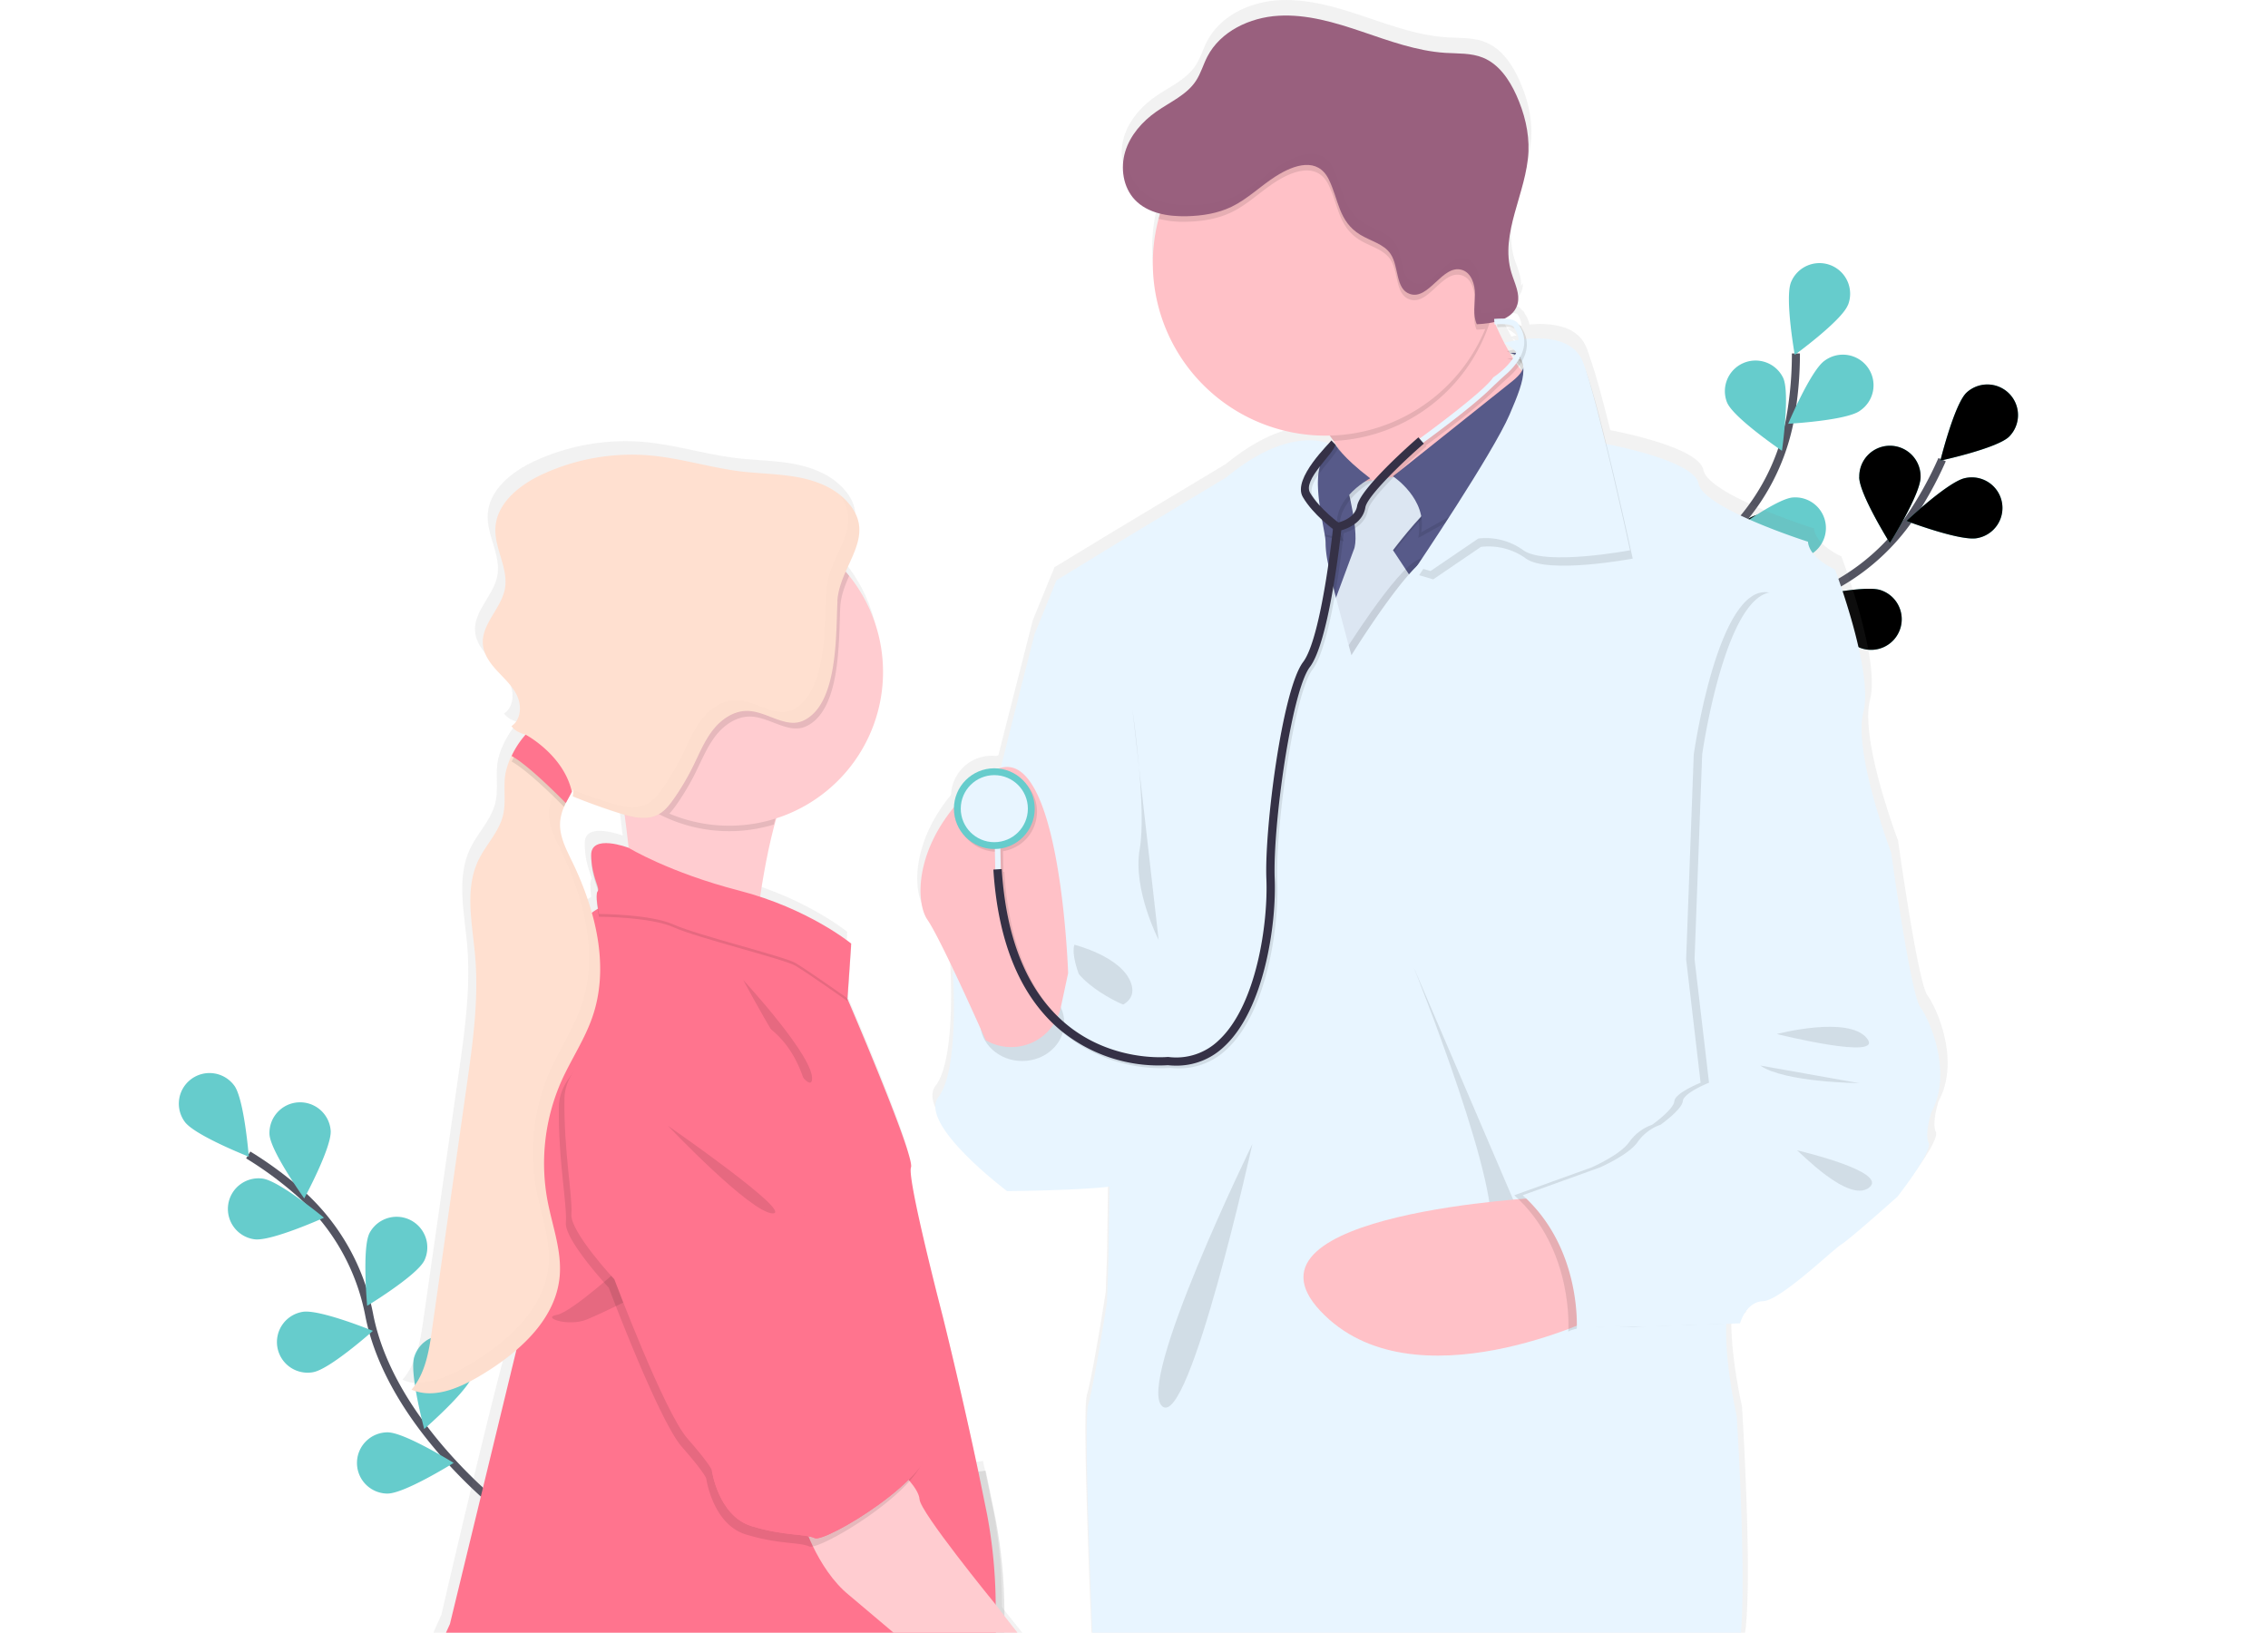 <svg xmlns="http://www.w3.org/2000/svg" xmlns:xlink="http://www.w3.org/1999/xlink" width="564" height="406" fill="none"><style><![CDATA[.B{opacity:.1}.C{fill:#000}.D{opacity:.25}.E{fill:#e8f5ff}.F{fill:#ff748e}.G{fill:#ffc1c7}.H{stroke:#535461}.I{stroke-width:2}.J{stroke-miterlimit:10}.K{fill:#575a89}.L{fill:#ffccd0}]]></style><g clip-path="url(#C)"><path d="M125.794 376.105s-28.56-21.57-33.955-49.005c-2.188-11.523-8.057-22.027-16.726-29.936a91.34 91.34 0 0 0-13.382-9.96" class="H I J"/><g fill="#6cc"><path d="M58.237 269.92c2.503 3.382 3.635 17.715 3.635 17.715s-13.382-5.266-15.9-8.643a7.61 7.61 0 0 1-1.416-5.657 7.62 7.62 0 0 1 3.003-5c1.625-1.203 3.662-1.712 5.663-1.415a7.63 7.63 0 0 1 5.006 3h0zm24 11.246c.26 4.197-6.58 16.843-6.58 16.843s-8.376-11.692-8.64-15.9a7.61 7.61 0 0 1 1.927-5.454c1.336-1.494 3.207-2.403 5.208-2.528a7.63 7.63 0 0 1 5.484 1.857 7.61 7.61 0 0 1 2.595 5.17h.005zm23.262 32.328c-1.9 3.755-14.192 11.225-14.192 11.225s-1.314-14.317.576-18.073a7.62 7.62 0 0 1 4.42-3.705 7.63 7.63 0 0 1 5.753.45c1.785.897 3.145 2.46 3.8 4.348a7.61 7.61 0 0 1-.347 5.755h0zm12.095 28.406c-1.23 4.02-12.1 13.456-12.1 13.456s-3.723-13.887-2.492-17.912c.6-1.932 1.927-3.55 3.712-4.498a7.63 7.63 0 0 1 5.809-.557 7.62 7.62 0 0 1 4.502 3.708c.95 1.783 1.15 3.87.558 5.803h0zM63.28 308.177c4.154.56 17.287-5.364 17.287-5.364s-11.08-9.17-15.256-9.732a7.63 7.63 0 0 0-5.64 1.494 7.61 7.61 0 0 0-1.435 10.674 7.63 7.63 0 0 0 5.045 2.928h0zm14.565 33.048c4.154-.7 14.888-10.28 14.888-10.28s-13.325-5.436-17.474-4.726a7.63 7.63 0 0 0-2.799 1.052 7.62 7.62 0 0 0-3.401 4.773 7.61 7.61 0 0 0 .999 5.774 7.62 7.62 0 0 0 2.068 2.158 7.64 7.64 0 0 0 5.73 1.25h-.01zM96.4 371.4c4.2 0 16.414-7.62 16.414-7.62s-12.208-7.6-16.42-7.6a7.63 7.63 0 0 0-5.39 2.231 7.61 7.61 0 0 0 0 10.769 7.63 7.63 0 0 0 5.39 2.231h.005z"/></g><path d="M403.243 189.552s17.603-31.15 44.138-40.125c11.143-3.696 20.785-10.902 27.48-20.536a90.87 90.87 0 0 0 8.096-14.592" class="H I J"/><g fill="#6cc"><use xlink:href="#D"/><use xlink:href="#E"/><use xlink:href="#F"/><use xlink:href="#G"/><use xlink:href="#H"/><use xlink:href="#I"/><use xlink:href="#J"/></g><g class="C"><use xlink:href="#D" class="D"/><use xlink:href="#E" class="D"/><use xlink:href="#F" class="D"/><use xlink:href="#G" class="D"/><use xlink:href="#H" class="D"/><use xlink:href="#I" class="D"/><use xlink:href="#J" class="D"/></g><path d="M404.255 188.934s3.46-35.606 24.053-54.54c8.687-7.9 14.58-18.38 16.793-29.9a90.78 90.78 0 0 0 1.501-16.599" class="H I J"/><g fill="#6cc"><path d="M459.512 75.88c-1.558 3.9-13.2 12.367-13.2 12.367s-2.503-14.156-.93-18.057a7.6 7.6 0 0 1 4.1-4.158c1.872-.788 3.96-.808 5.836-.05a7.62 7.62 0 0 1 4.162 4.086 7.61 7.61 0 0 1 .052 5.83v-.016zm2.964 26.3c-3.442 2.418-17.8 3.2-17.8 3.2s5.598-13.248 9.04-15.666a7.62 7.62 0 0 1 2.737-1.296 7.63 7.63 0 0 1 5.864.93c.865.54 1.613 1.246 2.2 2.08a7.64 7.64 0 0 1 1.217 2.77 7.61 7.61 0 0 1-1.103 5.827 7.62 7.62 0 0 1-2.145 2.137v.005zm-15.4 36.717c-4.196.353-17-6.224-17-6.224s11.528-8.6 15.723-8.964a7.63 7.63 0 0 1 5.559 1.771 7.61 7.61 0 0 1 .904 10.733c-1.305 1.543-3.17 2.505-5.185 2.674v.01zm-17.92 25.153c-4.076 1.037-17.806-3.252-17.806-3.252s9.902-10.432 13.98-11.5c1.957-.506 4.035-.216 5.778.808a7.61 7.61 0 0 1 3.514 4.652c.508 1.955.217 4.03-.808 5.772a7.62 7.62 0 0 1-4.657 3.511h0zm.363-63.88c1.703 3.843 13.616 11.93 13.616 11.93s2.025-14.234.322-18.077a7.62 7.62 0 0 0-4.233-3.888 7.63 7.63 0 0 0-5.748.172 7.62 7.62 0 0 0-3.992 4.135 7.61 7.61 0 0 0 .035 5.744v-.015zm-20.584 29.68c2.778 3.16 16.56 7.298 16.56 7.298s-2.327-14.187-5.105-17.346a7.61 7.61 0 0 0-2.359-1.853 7.64 7.64 0 0 0-2.892-.799 7.63 7.63 0 0 0-2.976.378 7.62 7.62 0 0 0-4.421 3.878c-.443.906-.702 1.892-.76 2.9a7.6 7.6 0 0 0 .42 2.968 7.63 7.63 0 0 0 1.534 2.577h0zm-16.04 31.602c2.2 3.58 15.085 9.986 15.085 9.986s.1-14.374-2.077-17.96c-1.1-1.655-2.78-2.82-4.714-3.252a7.63 7.63 0 0 0-5.65.946 7.61 7.61 0 0 0-2.618 10.279h-.026z"/></g><path d="M377.772 49.493l2.628-9.534-2.628 9.534z" fill="url(#A)"/><path d="M373.91 79.922c-.073-.124-.125-.25-.182-.363 0-.052-.052-.093-.072-.145a3.37 3.37 0 0 1-.348.14l-.7.24-.52.145a3.02 3.02 0 0 1-.462.119l.042.093.57-.13.052.643c.218 0 .42-.03.618-.03.093-.005.187-.005.28 0h1.04l-.317-.71zm105.413 167.62c-2.44-3.283-7.312-38.526-7.312-38.526s-9.58-25.06-6.968-35.062-7.135-35.6-7.135-35.6-6.44-2.796-6.787-6.946c0 0-26.29-8.3-27.52-14.525-.997-5.104-17.303-8.766-23.16-9.923-1.786-7.2-3.583-13.918-4.907-17.585-.36-1.14-.696-2.127-1.008-2.905-2.238-5.706-9.155-6.225-14.17-5.768a7.71 7.71 0 0 0-1.189-2.713 1.49 1.49 0 0 0-.472-.721c-.108-.092-.223-.175-.343-.25a1.64 1.64 0 0 0-.353-.446 2.52 2.52 0 0 0-.468-.332c-.12-.065-.245-.122-.373-.17a5.01 5.01 0 0 0-.93-.254 7.68 7.68 0 0 0-1.122-.145c.917-.4 1.734-.997 2.394-1.748.45-.527.784-1.142.982-1.805a5.32 5.32 0 0 0 .218-1.702c-.135.237-.29.46-.468.67.22-2.298-.997-4.632-1.692-6.92-.843-2.978-1-6.108-.457-9.156.695-4.596 2.42-9.244 3.588-13.923.003-.026.003-.052 0-.078a36.08 36.08 0 0 0 1.132-7.102c.202-4.84-1.04-9.67-3.033-14.078-1.77-3.906-4.382-7.75-8.38-9.337-2.97-1.198-6.3-1.006-9.497-1.203-7.177-.446-14.02-2.967-20.844-5.26S325.2-.342 318.02.057s-14.57 3.86-17.848 10.21c-1.038 1.982-1.636 4.186-2.877 6.048-2.326 3.512-6.49 5.27-9.965 7.693s-6.532 5.862-7.79 9.965a13.28 13.28 0 0 0-.28 6.821h0a12.28 12.28 0 0 0 .436 1.504c.493 1.37 1.262 2.626 2.26 3.688a11.02 11.02 0 0 0 2.565 1.987h0c1.19.66 2.466 1.155 3.79 1.473l-.146.482a22.11 22.11 0 0 0-.233.804 33.51 33.51 0 0 0-.468 1.94c-.005.047-.005.094 0 .14a42.35 42.35 0 0 0-.955 8.979 41.51 41.51 0 0 0 .218 4.274h0c2.077 21.05 19.473 37.655 40.966 38.734a44.48 44.48 0 0 0 2.233.057h1.038c.338.447.67.903.987 1.35s.607.903.882 1.35l-.752-.778-.753-.7c-.205.28-.432.542-.68.783-.49-.172-.992-.314-1.5-.425h0c-2.155-.477-5.437-.654-9.758.648-3.972 1.188-8.827 3.63-14.508 8.274l-27.683 16.6-14.976 9.098-5.395 13.176-8.568 33.594a8.25 8.25 0 0 0-.519.166 9.65 9.65 0 0 0-1.101-.063c-2.618-.006-5.137 1.002-7.027 2.812s-3.004 4.28-3.11 6.894c-8.973 10.893-9.482 21.787-7.374 26.788.19.468.43.915.717 1.333 1.38 1.992 3.962 7.127 6.58 12.6-.068.45-.11.83-.13 1.115-.005.093-.005.187 0 .28 0 0 1.558 23.504-3.635 30.243-1.137 1.468-.966 3.397 0 5.535 3.48 7.687 17.235 17.953 17.235 17.953s16.497-.088 25.688-1.09l-.067 2.74-.208 16.667-.343 9.508s-3.115 20.04-4.673 25.563c-.98 3.466.15 35.55 1.137 59.136h162.544c1.91-13.954-.784-56.35-.784-56.35s-2.56-10.96-2.654-20.516c-.005-.01-.008-.022-.008-.034s.003-.023.008-.033l.03-2.45 3.298-.114h.192s.052-.197.17-.52c.28-.8.663-1.563 1.137-2.267.904-1.333 2.316-2.64 4.44-2.728 1.174-.047 2.99-.996 5.042-2.397.014.003.028.003.042 0 5.52-3.73 12.815-10.613 14.586-11.744 2.436-1.556 14.1-11.93 14.1-11.93s1.74-2.2 3.593-4.85l.067-.093c2.306-3.32 4.757-7.29 4.155-8.54-1.04-2.24.695-7.6.695-7.6 5.416-9.903-.322-23.027-2.762-26.31zM378.9 87.988c.05.155.08.315.093.477l-.39-.52-.125-.166-.088-.124.197-.27v.036c.137.168.243.36.312.566h0zm-1.745-4.596c-.566.114-1.013.218-1.303.296-.37-.654-.722-1.307-1.04-1.97a15.07 15.07 0 0 1 2.342 1.676h0zm-.976.82c-.002-.01-.002-.02 0-.03l.04.03c.213.14.42.275.613.415a13.64 13.64 0 0 1 .483.368c-.104.182-.218.368-.332.52a24.01 24.01 0 0 1-.52-.846c-.104-.114-.197-.27-.285-.456zm-3.116-6.4a15.39 15.39 0 0 1 3.017 0h0c.14 0 .265.026.4.047a4.32 4.32 0 0 1 .825.213 6.02 6.02 0 0 1 1.096 2.91l-.28.04-.275.052-1.443.26-.52.11c-.7.15-1.1.265-1.106.27-.067-.14-.135-.27-.207-.405l-.338-.674c-.104-.223-.24-.477-.348-.71-.073-.124-.125-.25-.182-.363 0-.052-.052-.093-.072-.145a1.1 1.1 0 0 1-.078-.171c-.317-.643-.608-1.287-.888-1.92-.03-.062-.057-.13-.083-.192l.394-.026v.135l.1.57zM249.18 399.604c-.04-7.724-.602-16.08-2.16-23.924l-2.046-9.95-.52-2.438-1.6.213h-.145c-4.362-20.547-8.92-38.65-8.92-38.65s-9.056-34.543-8.007-37.297c.135-.358-.037-1.323-.42-2.74-2.19-7.854-11.34-29.496-14.54-36.893 0-.03-.026-.067-.036-.093l-1.007-2.32.893-13.114-.042-.036.042-.654s-7.904-6.473-21.3-11.147c-.52-.187-1.07-.37-1.615-.545.67-4.466 1.557-9.508 2.715-14.42.11-.493.23-.97.354-1.452.11-.483.233-.95.358-1.422a72.44 72.44 0 0 1 .628-2.272c.722-.228 1.433-.482 2.134-.752l.27-.104a38.31 38.31 0 0 0 20.059-17.928 38.25 38.25 0 0 0 3.309-26.683h0a38.07 38.07 0 0 0-6.688-14.084c-.24-.32-.494-.643-.748-.96a27.88 27.88 0 0 0-.847-.991c1.5-3.408 3.272-6.65 3.417-9.965.026-.42.026-.84 0-1.26v-.05c-.192-2.132-1.137-4.3-3.34-6.557-3.214-3.325-7.79-5.01-12.364-5.82s-9.238-.83-13.838-1.374c-7.63-.913-15.06-3.263-22.688-3.984a53.96 53.96 0 0 0-27.433 4.669c-5.675 2.593-11.424 7.127-11.767 13.347-.28 5.14 3.303 10.068 2.4 15.147-.898 5-5.987 8.917-5.54 13.964.17 1.97 1.184 3.735 2.45 5.307a45.71 45.71 0 0 0 1.376 1.556c1.848 1.956 3.884 3.834 4.917 6.298.042.103.083.207.12.31.877 2.433.483 5.51-1.688 6.904.012.01.02.022.026.037h0c.03.04.062.072.088.114.004-.01.004-.018 0-.026.77.91 1.807 1.557 2.966 1.846l.44.135a24.6 24.6 0 0 0-1.039 1.219l-.223.296a21.61 21.61 0 0 0-1.558 2.412c-.265.467-.52.934-.732 1.4-.712 1.423-1.227 2.936-1.532 4.497-.555 3.434.23 7.013-.613 10.375-1.038 4.15-4.325 7.335-6.18 11.19-3.5 7.262-1.52 15.785-.815 23.805.96 10.893-.597 21.834-2.15 32.654l-8.703 60.687c-.758 5.302-1.657 10.894-5.193 14.987h.037s0 .03-.037.04c1.062.464 2.19.754 3.344.86h0c4.617.462 9.508-1.77 13.662-4.207 3.3-1.9 6.406-4.084 9.31-6.53l-1.37 5.08c.002.017.002.035 0 .052h0c-5.862 22.305-15.292 63.198-15.292 63.198s-.857 1.78-1.97 4.43h146.436l-4.554-5.665-.504-.72zm-108.424-206.25c.036-.062.062-.12.098-.176v1.125c0 .073 0 0 0 0 0 .213-.046.426-.083.638v.047l.52.192.602.25a156.06 156.06 0 0 0 10.811 3.813c.374.12.753.233 1.132.342l.078.643.265 1.997v.052l.665 5.504s-9.534-3.63-9.415 1.883a2.92 2.92 0 0 0 0 .296 2.59 2.59 0 0 0 0 .394c.088 4.295 1.433 6.842 1.703 8.15a.36.36 0 0 1-.083.146 2.84 2.84 0 0 0-.228 1.603c-.01.928.064 1.854.218 2.77l-.83.518c-.208.13-.405.275-.608.42-1.273-4.415-2.94-8.706-4.98-12.824-1.428-2.936-3.033-5.996-3.017-9.218 0-.207 0-.42.026-.632a10.93 10.93 0 0 1 .529-2.745c.12-.337.25-.67.395-.996.34-.776.72-1.534 1.137-2.272l.83-1.457c.088-.146.17-.296.254-.44l-.02-.02zM373.91 79.922c-.073-.124-.125-.25-.182-.363 0-.052-.052-.093-.072-.145a3.37 3.37 0 0 1-.348.14 7.98 7.98 0 0 1-.701.239c-.24.067-.338.104-.52.145l-.462.12.042.093c.192-.04.38-.078.57-.13l.052.643c.218 0 .42-.03.618-.03h1.32c-.11-.233-.223-.477-.317-.71z" fill="url(#B)"/><path d="M260.447 156.114l-3.115 1.375s-20.31 78.817-20.31 85.187 43.063 41.815 43.063 41.815l6.72-45.306s-9.648-103.898-26.36-83.07z" class="E"/><path d="M354.91 131.043l-17.993-9.378a35.98 35.98 0 0 0-5.276-12.009c-2.633-3.797-6.132-7.527-10.494-9.472-11.025-4.94 46.63-30.86 46.63-30.86.908 3.114 1.977 6.18 3.203 9.182 2.97 7.325 7.9 16.797 14.25 19.494 10.796 4.59-30.32 33.043-30.32 33.043z" class="G"/><path d="M370.98 78.506a42.93 42.93 0 0 1-14.645 21.907 43.01 43.01 0 0 1-24.695 9.243c-2.633-3.797-6.132-7.527-10.494-9.472-11.025-4.94 46.63-30.86 46.63-30.86.91 3.114 1.978 6.18 3.204 9.182h0z" class="B C"/><path d="M372.6 65.418a42.88 42.88 0 0 1-7.235 23.846c-4.72 7.06-11.428 12.56-19.278 15.8a43 43 0 0 1-24.823 2.446c-8.334-1.655-16-5.742-21.998-11.744a42.9 42.9 0 0 1-11.759-21.974c-1.658-8.325-.807-16.955 2.445-24.797s8.76-14.545 15.824-19.26 15.373-7.232 23.87-7.23c5.648-.026 11.245 1.066 16.468 3.213a42.77 42.77 0 0 1 13.962 9.295c3.994 3.99 7.157 8.73 9.306 13.947a42.66 42.66 0 0 1 3.218 16.45h0z" class="G"/><path d="M378.8 125.534l-11.715 27.307-10.334 18.124h-33.078l-9.648-24.78 3.91-25.698H343.2l16.31-.918 5.51-1.836 13.782 7.8z" class="K"/><g class="C"><path d="M374.766 89.135s7.306 1.556.763 6.915-29.115 22.4-29.115 22.4 7.93 7.055 6.288 15.32l26.27-14.63 4.674-23.405s.524-7.034-8.88-6.598z" class="B"/><path d="M351.58 118.448l-16.7 2.755s3.448 12.735 1.724 16.35c-.052.112-.096.228-.13.347l-6.818 18.4 5.1 14.457 17.686-24.095-6.03-9.12s6.372-8.435 10.163-11.36-4.996-7.745-4.996-7.745z" class="B"/></g><path d="M351.58 117.738l-16.7 2.75s3.448 12.735 1.724 16.35c-.052.112-.096.228-.13.347l-6.818 18.4 5.1 14.457 17.686-24.1-6.03-9.12s6.372-8.435 10.163-11.36-4.996-7.724-4.996-7.724z" fill="#dce6f2"/><path d="M375.467 87.76s7.306 1.556.758 6.915l-29.81 23.773s8.614 5.68 6.98 13.94l26.27-14.623 4.673-23.406s.52-7.034-8.87-6.598z" class="K"/><path d="M332.788 111.28s1.594 2.977 8.63 8.346c0 0-11.715 6.225-7.233 14.976l-17.92-4.67-2.757-8.606 19.28-10.047z" class="B C"/><path d="M332.097 110.595s1.594 2.977 8.63 8.346c0 0-11.714 6.194-7.233 14.97l-17.915-4.67-2.757-8.6 19.275-10.048z" class="K"/><path d="M378.8 125.534l-11.715 27.307-10.313 18.124h-33.1l-9.648-24.78 3.905-25.698h7.026c-.114 5.997 2.077 13.04 1.937 15.66-.24 4.305 6.43 27.534 6.43 27.534s13.953-22.544 19.462-24.552c3.464-1.26 10.8-11.75 15.78-19.385l10.235 5.79z" class="B C"/><path d="M424.95 269.23l-1.2 1.494s8.615 43.195 6.232 53.004a27.83 27.83 0 0 0-.691 5.385v.078c-.42 9.98 2.596 22.933 2.596 22.933s2.4 38.18 1.04 53.88H271.638c-.945-23.218-1.963-53.3-1.04-56.636 1.558-5.503 4.674-25.47 4.674-25.47l.342-9.46.28-19.334.55-13.653c.327-5.364.784-9.882 1.413-12.102.387-1.683.61-3.4.664-5.125 0-.16 0-.327.032-.493 0-.52.052-1.08.072-1.655v-.518c.1-3.34.063-7.304-.046-11.413v-.68l-.364-9.213-1.04-17.232-19.8-65.57 5.338-13.134 14.815-9.068 27.392-16.52c13.36-10.972 22.157-9.654 25.512-8.45a8.8 8.8 0 0 1 .955.389 4.36 4.36 0 0 1 .265.14c.107.05.21.1.307.177h0a6.32 6.32 0 0 0-2.327 1.914c-.687.93-1.176 1.988-1.438 3.112-.176.697-.3 1.407-.37 2.122-.067.752-.093 1.53-.093 2.314.037 1.717.184 3.43.44 5.13v.114a80.1 80.1 0 0 0 .592 3.517c-.002.02-.002.038 0 .057l.64 3.543.083.52c.114.685.168 1.38.16 2.075.058 1.678.284 3.346.675 4.98l.462 2.178.763 3.32.67 2.718.104.4 3.043 11.412.71 2.516s7.82-12.63 14.062-19.82l.265-.295c.618-.71 1.226-1.36 1.807-1.93 1.273-1.266 2.415-2.168 3.334-2.5a3.69 3.69 0 0 0 .566-.265c2.555-1.447 6.678-6.702 10.536-12.206.38-.518.748-1.084 1.122-1.618l2.472-3.662 1.724-2.63 4.424-7.045 4.232-.192h.42l16.363-.757a66.85 66.85 0 0 0 1.869.353c.063 0 .125 0 .192.04 5.806 1.152 21.935 4.798 22.92 9.856 1.205 6.194 27.22 14.457 27.22 14.457.342 4.15 6.714 6.884 6.714 6.884s9.648 25.47 7.067 35.45c-2.55 9.856 6.636 34.237 6.88 34.922l-1.76 2.22-43.55 55.033z" class="E"/><path d="M374.76 87.324s15.926-4.513 19.545 4.778 11.715 46.81 11.715 46.81-21.02 3.958-26.53 0c-3.23-2.35-7.23-3.394-11.2-2.926l-11.887 8.087-3.5-1.037s19.016-28.24 23.15-37.837 5.53-13.887-1.282-17.876z" class="B C"/><path d="M374.07 85.25s15.937-4.513 19.572 4.777 11.714 46.81 11.714 46.81-21.015 3.958-26.53 0c-3.23-2.35-7.228-3.394-11.196-2.926L355.734 142l-3.5-1.037s19.016-28.24 23.15-37.837 5.5-13.876-1.303-17.876z" class="E"/><g class="C"><path d="M267.167 234.93s11.886 2.926 14.13 9.638-8.786 6.884-8.786 6.884-6.72-11.874-5.343-16.522zm44.273 49.56s-29.1 59.546-22.4 65.226 22.4-65.226 22.4-65.226zm40.14-43.88s23.258 57.84 18.606 66.772 10 0 10 0L351.58 240.6z" class="B"/></g><path d="M383.967 297.745s-78.555 3.787-55.64 28.224 69.94 1.038 69.94 1.038l-14.3-29.262z" class="G"/><path d="M372.6 65.418c.008 5.628-1.1 11.203-3.255 16.402-.722.083-1.444.135-2.14.166-1.038-2.277-.483-4.907-.462-7.413s-.903-5.452-3.318-6.126c-4.814-1.354-8.137 7.636-12.883 6.012-3.635-1.235-2.685-6.744-4.778-9.923-1.656-2.516-4.974-3.227-7.555-4.804-5.49-3.367-5.323-8.75-7.872-13.845-2.67-5.338-8.31-3.76-13.205-.612-3.718 2.397-6.928 5.608-10.905 7.517-3.443 1.66-7.312 2.262-11.128 2.35-2.35.09-4.7-.157-6.98-.737 2.68-10.067 8.934-18.816 17.596-24.616s19.14-8.255 29.48-6.907a42.97 42.97 0 0 1 26.717 14.233c6.882 7.826 10.68 17.886 10.683 28.303h.005z" class="B C"/><path d="M317.147 43.9c-3.723 2.397-6.927 5.602-10.905 7.522-3.443 1.655-7.31 2.256-11.128 2.345-4.673.104-9.705-.716-12.9-4.088-2.934-3.112-3.635-7.9-2.394-11.983s4.217-7.47 7.712-9.923 7.55-4.15 9.866-7.662c1.225-1.857 1.817-4.046 2.835-6.023C303.5 7.766 310.812 4.342 317.9 3.916s14.093 1.68 20.833 3.963 13.532 4.793 20.646 5.265c3.168.197 6.46 0 9.4 1.198 3.952 1.603 6.543 5.436 8.308 9.337 1.98 4.4 3.2 9.202 3.002 14.006-.436 10.255-7.218 20.32-4.237 30.144.79 2.62 2.27 5.307 1.48 7.926-1.153 3.823-6.092 4.695-10.085 4.876-1.038-2.277-.483-4.912-.462-7.413s-.903-5.452-3.313-6.126c-4.82-1.344-8.142 7.63-12.878 6.012-3.61-1.24-2.674-6.743-4.772-9.923-1.657-2.52-4.98-3.227-7.555-4.803-5.49-3.367-5.323-8.75-7.873-13.845-2.7-5.364-8.334-3.787-13.236-.633z" fill="#99607e"/><path d="M240.975 241.296l-3.962 1.38s1.558 23.405-3.635 30.117 17.053 23.4 17.053 23.4 30.492-.17 31.354-2.594-1.558-43.366-1.558-43.366-16.368-6.37-14.992-16.522c0 0-4.995 23.92-12.4 22.886s-15.812-7.2-11.86-15.302z" class="E"/><path d="M254.2 263.84c5.773 0 10.453-4.276 10.453-9.55s-4.68-9.55-10.453-9.55-10.453 4.276-10.453 9.55 4.68 9.55 10.453 9.55z" class="B C"/><path d="M265.62 241.986s-2.077-63.328-20.158-49.218-18.258 30.984-14.815 35.97 14.483 29.942 14.483 29.942c1.727 1 3.666 1.576 5.66 1.683a12.64 12.64 0 0 0 5.807-1.07c1.824-.81 3.43-2.04 4.686-3.59s2.127-3.374 2.542-5.324l1.796-8.393z" class="G"/><path d="M378.41 81.577a1.52 1.52 0 0 0-.467-.716c-.893-.814-2.815-1.1-5.712-.85l.12 1.37c3.864-.332 4.627.436 4.726.565v.13l.12.17c.482.647.823 1.387 1.002 2.173a5.79 5.79 0 0 1 .037 2.392c-.847 4.228-6.045 7.594-6.097 7.63l-.124.073-.078.12c-2.244 3.325-14.93 12.71-18.248 15.137l-.3-.332c-1.486 1.286-14.54 12.704-15.246 17.077-.457 2.744-3.552 3.807-4.674 4.103-1.184-.897-5.026-3.953-7.026-7.376-1.874-3.222 5.67-9.51 6.336-11.963l-1.04-1.063c-.11.394-9.8 9.44-7.104 14.063 2.16 3.71 6.107 6.884 7.488 7.932-.44 4.004-3.188 27.52-7.4 33.1-5.244 6.925-9.653 41.826-9.165 54.01.43 10.826-2.4 31.274-11.85 40.057-1.636 1.587-3.6 2.784-5.774 3.503s-4.463.94-6.725.647h-.228c-.135 0-13.844 1.4-25.362-8.3-9.424-7.92-14.763-20.848-15.874-38.434h-.228l-.094-5.12a10 10 0 0 0 6.421-3.829c1.564-2.058 2.268-4.64 1.965-7.207s-1.6-4.915-3.6-6.553-4.558-2.438-7.136-2.232a10 10 0 0 0-6.689 3.339 9.98 9.98 0 0 0 .59 13.842c1.872 1.783 4.363 2.772 6.95 2.76h.114l.094 5.09-.457.03c1.142 18.156 6.75 31.586 16.616 39.88 7.5 6.208 17.078 9.34 26.8 8.762.7.075 1.383.113 2.077.114 4.457.023 8.744-1.7 11.944-4.798 9.954-9.26 12.98-30.46 12.51-41.655-.52-12.91 4.107-46.557 8.75-52.683 4.55-6.012 7.306-29.438 7.79-33.977 1.646-.462 5.37-1.92 6.003-5.706.457-2.74 9.175-11.18 14.54-15.853l-.16-.187c2.888-2.106 11.866-8.746 16.316-13 1.38-1.323 2.752-2.645 4.185-3.906 1.724-1.525 3.916-3.948 4.492-6.81a7.06 7.06 0 0 0 .003-2.866 7.08 7.08 0 0 0-1.135-2.632h0z" class="B C"/><path d="M331.957 131.884c-.218-.15-5.4-3.85-7.98-8.3-2.7-4.622 7-13.664 7.103-14.058l1.04 1.064c-.66 2.448-8.205 8.74-6.33 11.956 2.362 4.062 7.337 7.616 7.39 7.652l-1.22 1.686z" fill="#353146"/><g class="E"><path d="M353.013 110.776l-.8-1.115c.167-.12 16.477-11.905 19.047-15.718l.083-.114.12-.078c.052-.036 5.25-3.398 6.096-7.63.156-.8.145-1.605-.034-2.4a5.75 5.75 0 0 0-1.004-2.17l-.12-.176v-.124c-.104-.135-.867-.897-4.73-.566l-.12-1.375c2.903-.25 4.82.036 5.712.85.223.2.386.44.473.72a7.09 7.09 0 0 1 1.157 2.63c.202.947.207 1.924.016 2.873-.576 2.87-2.762 5.3-4.5 6.8-1.428 1.26-2.805 2.594-4.18 3.906-5.218 4.995-16.642 13.254-17.214 13.663zm-104.26 99.084l-1.376.025.154 8.355 1.376-.025-.154-8.355z"/></g><path d="M247.263 211.126c5.55 0 10.048-4.494 10.048-10.038s-4.5-10.037-10.048-10.037-10.048 4.494-10.048 10.037 4.5 10.038 10.048 10.038z" fill="#6cc"/><path d="M247.263 209.425c4.61 0 8.345-3.733 8.345-8.337s-3.736-8.336-8.345-8.336-8.345 3.733-8.345 8.336 3.737 8.337 8.345 8.337z" class="E"/><path d="M292.523 264.992a19.47 19.47 0 0 1-2.077-.109 38.51 38.51 0 0 1-26.8-8.762c-9.866-8.3-15.464-21.714-16.616-39.885l2.077-.13c1.11 17.585 6.45 30.517 15.88 38.433 11.518 9.675 25.22 8.3 25.356 8.3h.23a15.19 15.19 0 0 0 6.726-.649c2.165-.718 4.14-1.915 5.778-3.5 9.446-8.782 12.276-29.23 11.845-40.057-.52-12.195 3.89-47.096 9.14-54.016 4.595-6.064 7.446-33.396 7.477-33.67l.078-.778.77-.135c.047 0 4.533-.85 5.094-4.202.727-4.368 13.76-15.785 15.24-17.077l1.355 1.556c-5.385 4.67-14.104 13.114-14.54 15.858-.633 3.797-4.357 5.25-5.997 5.706-.52 4.544-3.256 27.965-7.8 33.978-4.642 6.126-9.27 39.77-8.75 52.683.446 11.194-2.55 32.4-12.504 41.654a17.05 17.05 0 0 1-11.97 4.804z" fill="#353146"/><g class="B C"><path d="M377.025 53.155l2.596-9.493-2.596 9.493zm-8.688 24.702c-1.038-2.277-.483-4.912-.462-7.413s-.903-5.426-3.313-6.126c-4.82-1.344-8.142 7.636-12.878 6.012-3.635-1.24-2.674-6.744-4.772-9.923-1.657-2.52-4.975-3.227-7.55-4.803-5.494-3.367-5.328-8.75-7.873-13.845-2.674-5.343-8.308-3.766-13.2-.612-3.723 2.397-6.927 5.608-10.905 7.522-3.442 1.655-7.3 2.256-11.128 2.345-4.647.1-9.705-.716-12.9-4.088-2.46-2.594-3.35-6.396-2.84-9.96-.088.244-.166.488-.244.73-1.246 4.083-.52 8.88 2.394 11.983 3.193 3.372 8.25 4.2 12.9 4.088 3.822-.088 7.685-.7 11.133-2.345 3.988-1.92 7.192-5.125 10.905-7.522 4.902-3.154 10.54-4.73 13.2.612 2.544 5.094 2.384 10.48 7.872 13.845 2.597 1.556 5.894 2.282 7.556 4.804 2.077 3.2 1.158 8.684 4.772 9.924 4.73 1.618 8.054-7.356 12.873-6.012 2.4.674 3.34 3.63 3.313 6.126s-.566 5.136.462 7.413c3.993-.182 8.93-1.038 10.1-4.876a5.56 5.56 0 0 0 .218-1.696c-1.687 2.9-6.028 3.657-9.622 3.818z" class="B"/></g><path d="M462.186 205.674l6.03 6.37s4.824 35.103 7.233 38.387 8.1 16.345 2.757 26.154c0 0-1.723 5.338-.7 7.574s-7.748 13.425-7.748 13.425-11.543 10.323-13.958 11.874-15.157 13.938-19.462 14.11-5.712 5.51-5.712 5.51l-24.292.862s-13.418-.7-16.336 1.193c0 0 1.557-20.48-13.434-33.905l19.12-6.884s7.238-3.112 9.476-6.365c1.408-1.994 3.406-3.497 5.712-4.3 0 0 5.34-3.787 5.5-5.85s6.527-4.596 6.527-4.596l-3.598-30.684 1.895-50.94s6.03-42.68 18.777-40.27 22.194 58.337 22.194 58.337z" class="B C"/><path d="M464.263 205.674l6.03 6.37s4.824 35.103 7.233 38.387 8.1 16.345 2.758 26.154c0 0-1.72 5.338-.686 7.574s-7.753 13.425-7.753 13.425-11.543 10.323-13.958 11.874-15.157 13.938-19.462 14.11-5.712 5.51-5.712 5.51l-24.292.862s-13.428-.7-16.336 1.193c0 0 1.558-20.48-13.434-33.905l19.12-6.884s7.24-3.112 9.477-6.365a11.7 11.7 0 0 1 5.712-4.3s5.338-3.787 5.51-5.85 6.527-4.596 6.527-4.596l-3.598-30.684 1.895-50.94s6.03-42.68 18.777-40.27 22.194 58.337 22.194 58.337z" class="E"/><g class="C"><path d="M441.85 257.133s17.744-4.67 22.396 1.037-22.396-1.037-22.396-1.037zm-4.132 7.827c6.028 4.217 24.634 4.388 24.634 4.388l-24.634-4.388zm9.128 21.082c.52.17 12.8 13.254 17.94 9.296s-17.94-9.296-17.94-9.296zM281.592 176.246s3.604 24.785 1.828 34.88 4.705 22.6 4.705 22.6l-6.533-57.48z" class="B"/></g><path d="M201.81 186.325c-4.154 3.253-7.187 10.95-9.383 19.41-3.833 14.758-5.084 31.872-5.084 31.872s-33.078-7.574-30.668-11.013c1.516-2.163-.52-18.462-2.218-30.28l-1.916-12.403s60.64-6.54 49.27 2.412z" class="L"/><path d="M201.81 185.635c-4.154 3.258-7.187 10.95-9.383 19.41a38.19 38.19 0 0 1-20.284.522 38.17 38.17 0 0 1-17.686-9.937l-1.916-12.408s60.64-6.536 49.27 2.412z" class="B C"/><path d="M219.59 167.096a38.2 38.2 0 0 1-9.011 24.652c-5.822 6.898-13.9 11.516-22.802 13.036s-18.057-.154-25.842-4.728-13.7-11.75-16.697-20.263a38.18 38.18 0 0 1 .32-26.242c3.204-8.436 9.293-15.467 17.188-19.85s17.087-5.833 25.95-4.096a38.27 38.27 0 0 1 22.476 13.587c5.447 6.78 8.416 15.21 8.418 23.904h0z" class="L"/><path d="M249.75 406.005h-10.904l-1.88-39.154 6.423-.918 1.594-.213h.13l2.534 12.336c1.366 7.358 2.077 14.822 2.124 22.305v1.525c.03 1.385 0 2.77-.02 4.12z" class="B C"/><path d="M247.658 406.005H110.9l.987-2.158L128.39 335.8a.45.45 0 0 0 0-.052c.694-2.748 1.533-5.458 2.513-8.118h0a2.79 2.79 0 0 1 .244-.519c2.752-4.47 6.2-9.3 1.376-16.174s-3.116-37.172-3.116-37.172 5.858-25.818 12.058-39.585a18.5 18.5 0 0 1 3.936-5.706 16.02 16.02 0 0 1 1.724-1.463h0c.462-.347.944-.668 1.444-.96l.098-.062a20.86 20.86 0 0 1 8.48-2.63 24.24 24.24 0 0 1 6.361.176c10.053 1.473 18.102 3.937 24.5 6.744 17.34 7.6 22.59 17.808 22.693 18.02l.04.088c.696 1.624 10.874 25.36 14.54 36.436.95 2.884 1.47 4.912 1.262 5.467-1.04 2.75 7.924 37.168 7.924 37.168s4.154 16.6 8.308 36.057l.52 2.438 2.19 10.728c1.378 7.41 2.09 14.926 2.124 22.46.076 2.348.092 4.636.047 6.863z" class="F"/><path d="M156.333 211.52s-9.435-3.63-9.32 1.878 2.3 8.144 1.6 8.948.342 5.623.342 5.623 12.748 0 18.606 2.636 27.45 7.916 30.206 9.524 12.982 8.818 12.982 8.818l.92-13.653s-10.567-8.72-27.906-13.19-27.438-10.583-27.438-10.583z" class="B C"/><path d="M156.333 210.83s-9.435-3.63-9.32 1.878 2.3 8.144 1.6 8.948.342 5.623.342 5.623 12.748.001 18.606 2.64 27.45 7.916 30.206 9.52 12.982 8.818 12.982 8.818l.93-13.61s-10.567-8.72-27.905-13.192-27.45-10.624-27.45-10.624z" class="F"/><g class="C"><path d="M184.815 243.687s18.03 19.5 17.1 24.9-17.1-24.9-17.1-24.9zm-29.287 70.44s-13.216 12.165-17.1 12.855 2.986 2.983 7.462 1.15 14.02-6.65 14.02-6.65l-4.372-7.356z" class="B"/></g><path d="M253.027 406.005h-30.82l-10.983-9.275c-4.154-3.33-7.15-8.232-9.06-12.175-.43-.897-.805-1.737-1.122-2.5-.567-1.313-1.066-2.655-1.495-4.02l22.822-13.54c1.26 1.07 2.446 2.23 3.547 3.465l.275.316c1.267 1.494 2.383 3.19 2.482 4.58.114 1.618 4.622 7.88 9.228 13.892 4.673 6.116 9.46 11.962 9.777 12.356 0 0 .8 1.074 2.078 2.723l3.27 4.176z" class="L"/><path d="M211.173 143.192c-1.095 2.47-2.077 5.032-2.222 7.78-.4 7.937.254 25.683-8.542 29.667-4.357 1.96-9.02-2.345-13.797-2.45-3.438-.072-6.6 2.106-8.688 4.83s-3.4 5.955-4.922 9.036a61.71 61.71 0 0 1-4.773 8.041c-.535.782-1.125 1.526-1.765 2.225a38.24 38.24 0 0 1-13.965-10.1c-3.825-4.384-6.598-9.583-8.107-15.2a38.18 38.18 0 0 1-.602-17.213c1.114-5.708 3.517-11.087 7.027-15.727s8.033-8.42 13.226-11.048 10.918-4.04 16.74-4.124 11.585 1.16 16.85 3.64 9.898 6.125 13.54 10.662v-.02z" class="B C"/><path d="M208.26 149.573c-.415 7.936.255 25.682-8.547 29.66-4.357 1.96-9.02-2.34-13.797-2.443-3.438-.078-6.584 2.106-8.687 4.824s-3.397 5.955-4.923 9.042a61.98 61.98 0 0 1-4.772 8.04c-1.07 1.515-2.254 3.035-3.9 3.885-2.866 1.494-6.34.654-9.415-.306a153.87 153.87 0 0 1-11.787-4.243c.09-.584.134-1.173.135-1.764-.114.218-.24.42-.364.638l-.244.426c-.44.778-.872 1.556-1.267 2.355-.15.306-.296.622-.425.94a11.9 11.9 0 0 0-.972 3.714c-.264 3.46 1.444 6.744 2.96 9.856 5.832 12.04 9.436 26.118 5.048 38.75-1.9 5.493-5.193 10.374-7.597 15.68a50.62 50.62 0 0 0-3.547 29.973c1.2 6.287 3.604 12.512 3.012 18.887-1.04 10.97-10.5 19.136-19.997 24.75-5.126 3.02-11.4 5.706-16.84 3.32 3.47-4.046 4.362-9.644 5.1-14.924l8.6-60.444c1.526-10.78 3.074-21.678 2.118-32.524-.695-7.994-2.658-16.48.8-23.717 1.833-3.834 5.1-7.008 6.118-11.137.836-3.357.057-6.925.607-10.344.3-1.555.81-3.063 1.516-4.482.898-1.925 2.07-3.71 3.48-5.3-1.39-.405-2.69-.96-3.48-2.122 2.233-1.452 2.57-4.726 1.558-7.184s-3.038-4.332-4.86-6.272-3.578-4.202-3.807-6.847c-.44-5.037 4.596-8.938 5.484-13.908.898-5.057-2.653-9.975-2.368-15.095.332-6.188 6.024-10.686 11.642-13.295 8.48-3.92 17.845-5.532 27.148-4.67 7.57.716 14.898 3.056 22.448 3.963 4.554.52 9.17.57 13.693 1.37s9.057 2.485 12.24 5.8c8.39 8.74-1.662 15.936-2.14 25.15z" fill="#ffe0d0"/><path d="M201.24 384.56c-2.65-1.147-7.467-.462-15.74-2.978s-9.867-13.887-9.867-13.887v-.036c-.098-.26-.867-1.95-6.07-7.874-5.748-6.542-18.175-39.58-18.175-39.58s-11.02-11.822-10.67-16.18-1.957-15.952-1.73-28.92 24.806-21.57 24.806-21.57c47.32-8.378 36.178 46.12 34.916 50.25s5.286 15.282 5.286 15.282c-.924 4.855 3.79 12.372 3.79 12.372s1.142 6.65 1.376 9.176a1.55 1.55 0 0 0 .078.343c.758 2.38 6.937 4.54 9.45 5.85 2.643 1.38 11.143 13.425 11.143 13.425 1.833 8.844-25.958 25.486-28.596 24.324z" class="B C"/><path d="M202.616 382.486c-2.643-1.152-7.467-.462-15.734-2.983s-9.866-13.88-9.866-13.88v-.037c-.094-.264-.867-1.95-6.07-7.874-5.748-6.54-18.174-39.585-18.174-39.585s-11.02-11.817-10.676-16.174-1.953-15.95-1.724-28.9 24.8-21.553 24.8-21.553c47.32-8.378 36.178 46.12 34.916 50.25s5.286 15.282 5.286 15.282c-.924 4.855 3.79 12.372 3.79 12.372s1.142 6.65 1.38 9.176c.01.117.033.232.073.343.758 2.38 6.937 4.54 9.456 5.85 2.638 1.375 11.143 13.425 11.143 13.425 1.844 8.83-25.948 25.47-28.59 24.298z" class="F"/><path d="M166.095 279.942s20.673 21.787 26.068 21.787-26.068-21.787-26.068-21.787z" class="B C"/><path d="M202.616 382.486c-2.643-1.152-7.467-.462-15.734-2.983s-9.866-13.882-9.866-13.882v-.036c5.478-3.63 19.353-13.886 24.82-17.637 3.848-2.63 6.99-6.494 8.828-9.057.758 2.38 6.937 4.54 9.456 5.85 2.638 1.375 11.143 13.425 11.143 13.425 1.787 8.85-26.005 25.49-28.648 24.32z" class="F"/><g class="B C"><path d="M127.253 180.62c.026.042.063.078.094.12l.483-.58a3.83 3.83 0 0 1-.577.462h0zm12.047 23.778c.218-2.88 1.76-5.416 3.204-7.947l-2.825-1.115a11.77 11.77 0 0 0 .135-1.759c-1.46 2.594-3.048 5.146-3.272 8.067-.265 3.465 1.444 6.743 2.96 9.856 5.837 12.034 9.435 26.113 5.048 38.75-1.906 5.488-5.193 10.375-7.597 15.682a50.59 50.59 0 0 0-3.542 29.967c1.2 6.292 3.6 12.512 3.007 18.887-1.04 10.972-10.505 19.137-19.998 24.744-3.88 2.293-8.412 4.394-12.748 4.243a15.6 15.6 0 0 1-1.34 1.842c5.448 2.402 11.715-.3 16.84-3.33 9.497-5.603 18.984-13.747 20.023-24.74.592-6.375-1.818-12.595-3.012-18.887a50.64 50.64 0 0 1 3.531-29.968c2.4-5.3 5.712-10.193 7.597-15.68 4.388-12.637.784-26.715-5.047-38.75-1.5-3.133-3.23-6.396-2.965-9.86zm71.1-79.91a14.9 14.9 0 0 0-1.641-1.453c6.294 8.155-2.793 15.085-3.245 23.862-.405 7.937.26 25.688-8.542 29.66-4.352 1.966-9.02-2.34-13.792-2.443-3.443-.073-6.6 2.1-8.693 4.83s-3.396 5.955-4.917 9.036c-1.388 2.796-2.985 5.484-4.778 8.04-1.038 1.52-2.253 3.035-3.904 3.9-2.856 1.5-6.33.653-9.4-.3-2.994-.94-5.96-1.978-8.9-3.113-.006.54-.05 1.08-.135 1.613a152.1 152.1 0 0 0 11.793 4.244c3.074.965 6.548 1.8 9.4.3 1.646-.856 2.84-2.376 3.905-3.896a61.17 61.17 0 0 0 4.772-8.035c1.527-3.08 2.814-6.323 4.923-9.042s5.25-4.896 8.687-4.824c4.777.104 9.446 4.4 13.797 2.443 8.802-3.973 8.132-21.724 8.542-29.66.478-9.228 10.53-16.418 2.13-25.153z" class="B"/></g><path d="M141.965 197.338l-1.267 2.355-.426.94c-2.72-2.74-9.347-9.25-13.044-11.267.898-1.925 2.07-3.7 3.48-5.3 0 0 8.812 4.653 11.258 13.274z" class="B C"/><path d="M142.21 196.913c-2.04-9.23-11.502-14.224-11.502-14.224a21.99 21.99 0 0 0-3.479 5.301c3.9 2.132 11.086 9.28 13.47 11.703l1.51-2.78z" class="F"/></g><defs><linearGradient id="A" x1="379.086" y1="49.493" x2="379.086" y2="39.958" gradientUnits="userSpaceOnUse"><stop stop-color="gray" stop-opacity=".25"/><stop offset=".54" stop-color="gray" stop-opacity=".12"/><stop offset="1" stop-color="gray" stop-opacity=".1"/></linearGradient><linearGradient id="B" x1="238229" y1="341591" x2="238229" y2="23816.4" gradientUnits="userSpaceOnUse"><stop stop-color="gray" stop-opacity=".25"/><stop offset=".54" stop-color="gray" stop-opacity=".12"/><stop offset="1" stop-color="gray" stop-opacity=".1"/></linearGradient><clipPath id="C"><path fill="#fff" d="M0 0h564v406H0z"/></clipPath><path id="D" d="M499.615 108.592c-3.022 2.926-17.09 5.956-17.09 5.956s3.453-13.954 6.475-16.885a7.63 7.63 0 0 1 10.682.257 7.61 7.61 0 0 1-.068 10.673z"/><path id="E" d="M491.66 133.82c-4.154.82-17.588-4.275-17.588-4.275s10.49-9.856 14.618-10.66c.99-.22 2.016-.24 3.015-.058a7.64 7.64 0 0 1 2.802 1.115 7.63 7.63 0 0 1 2.15 2.113c.568.84.963 1.786 1.16 2.78s.195 2.02-.01 3.013a7.61 7.61 0 0 1-1.178 2.774c-.574.837-1.31 1.55-2.163 2.1s-1.808.922-2.808 1.098h0z"/><path id="F" d="M462.705 161.146c-3.978-1.375-13.018-12.56-13.018-12.56s14.02-3.206 18.008-1.83c.958.317 1.844.822 2.605 1.484s1.384 1.47 1.83 2.373a7.61 7.61 0 0 1 .772 2.895c.063 1.007-.074 2.016-.405 2.968s-.847 1.83-1.52 2.583-1.488 1.363-2.4 1.797-1.9.684-2.908.733-2.017-.1-2.966-.443h0z"/><path id="G" d="M436.097 176.895c-4.154-.685-14.934-10.204-14.934-10.204s13.288-5.53 17.437-4.845a7.63 7.63 0 0 1 4.962 3.078 7.61 7.61 0 0 1 1.329 5.681c-.328 1.995-1.436 3.778-3.08 4.956s-3.7 1.656-5.687 1.328l-.026.006z"/><path id="H" d="M462.342 118.635c-.006 4.207 7.633 16.413 7.633 16.413s7.628-12.2 7.628-16.392c.027-1.016-.15-2.028-.522-2.975a7.63 7.63 0 0 0-1.638-2.538 7.62 7.62 0 0 0-2.497-1.702c-.938-.395-1.945-.6-2.963-.6a7.63 7.63 0 0 0-2.963.599 7.62 7.62 0 0 0-4.136 4.24c-.37.947-.548 1.96-.522 2.975l-.02-.02z"/><path id="I" d="M431.48 137.445c1.257 4.015 12.182 13.378 12.182 13.378s3.635-13.913 2.368-17.928a7.62 7.62 0 0 0-3.777-4.276 7.63 7.63 0 0 0-5.69-.457c-1.884.6-3.466 1.887-4.412 3.618a7.61 7.61 0 0 0-.661 5.665h-.01z"/><path id="J" d="M404.027 159.838c.56 4.15 9.742 15.236 9.742 15.236s5.925-13.098 5.364-17.264c-.112-1.01-.424-1.986-.918-2.873s-1.162-1.666-1.963-2.292-1.718-1.084-2.7-1.35a7.62 7.62 0 0 0-3.013-.198 7.63 7.63 0 0 0-2.853.985 7.64 7.64 0 0 0-2.247 2.015c-.606.815-1.044 1.742-1.287 2.728a7.61 7.61 0 0 0-.126 3.013h0z"/></defs></svg>